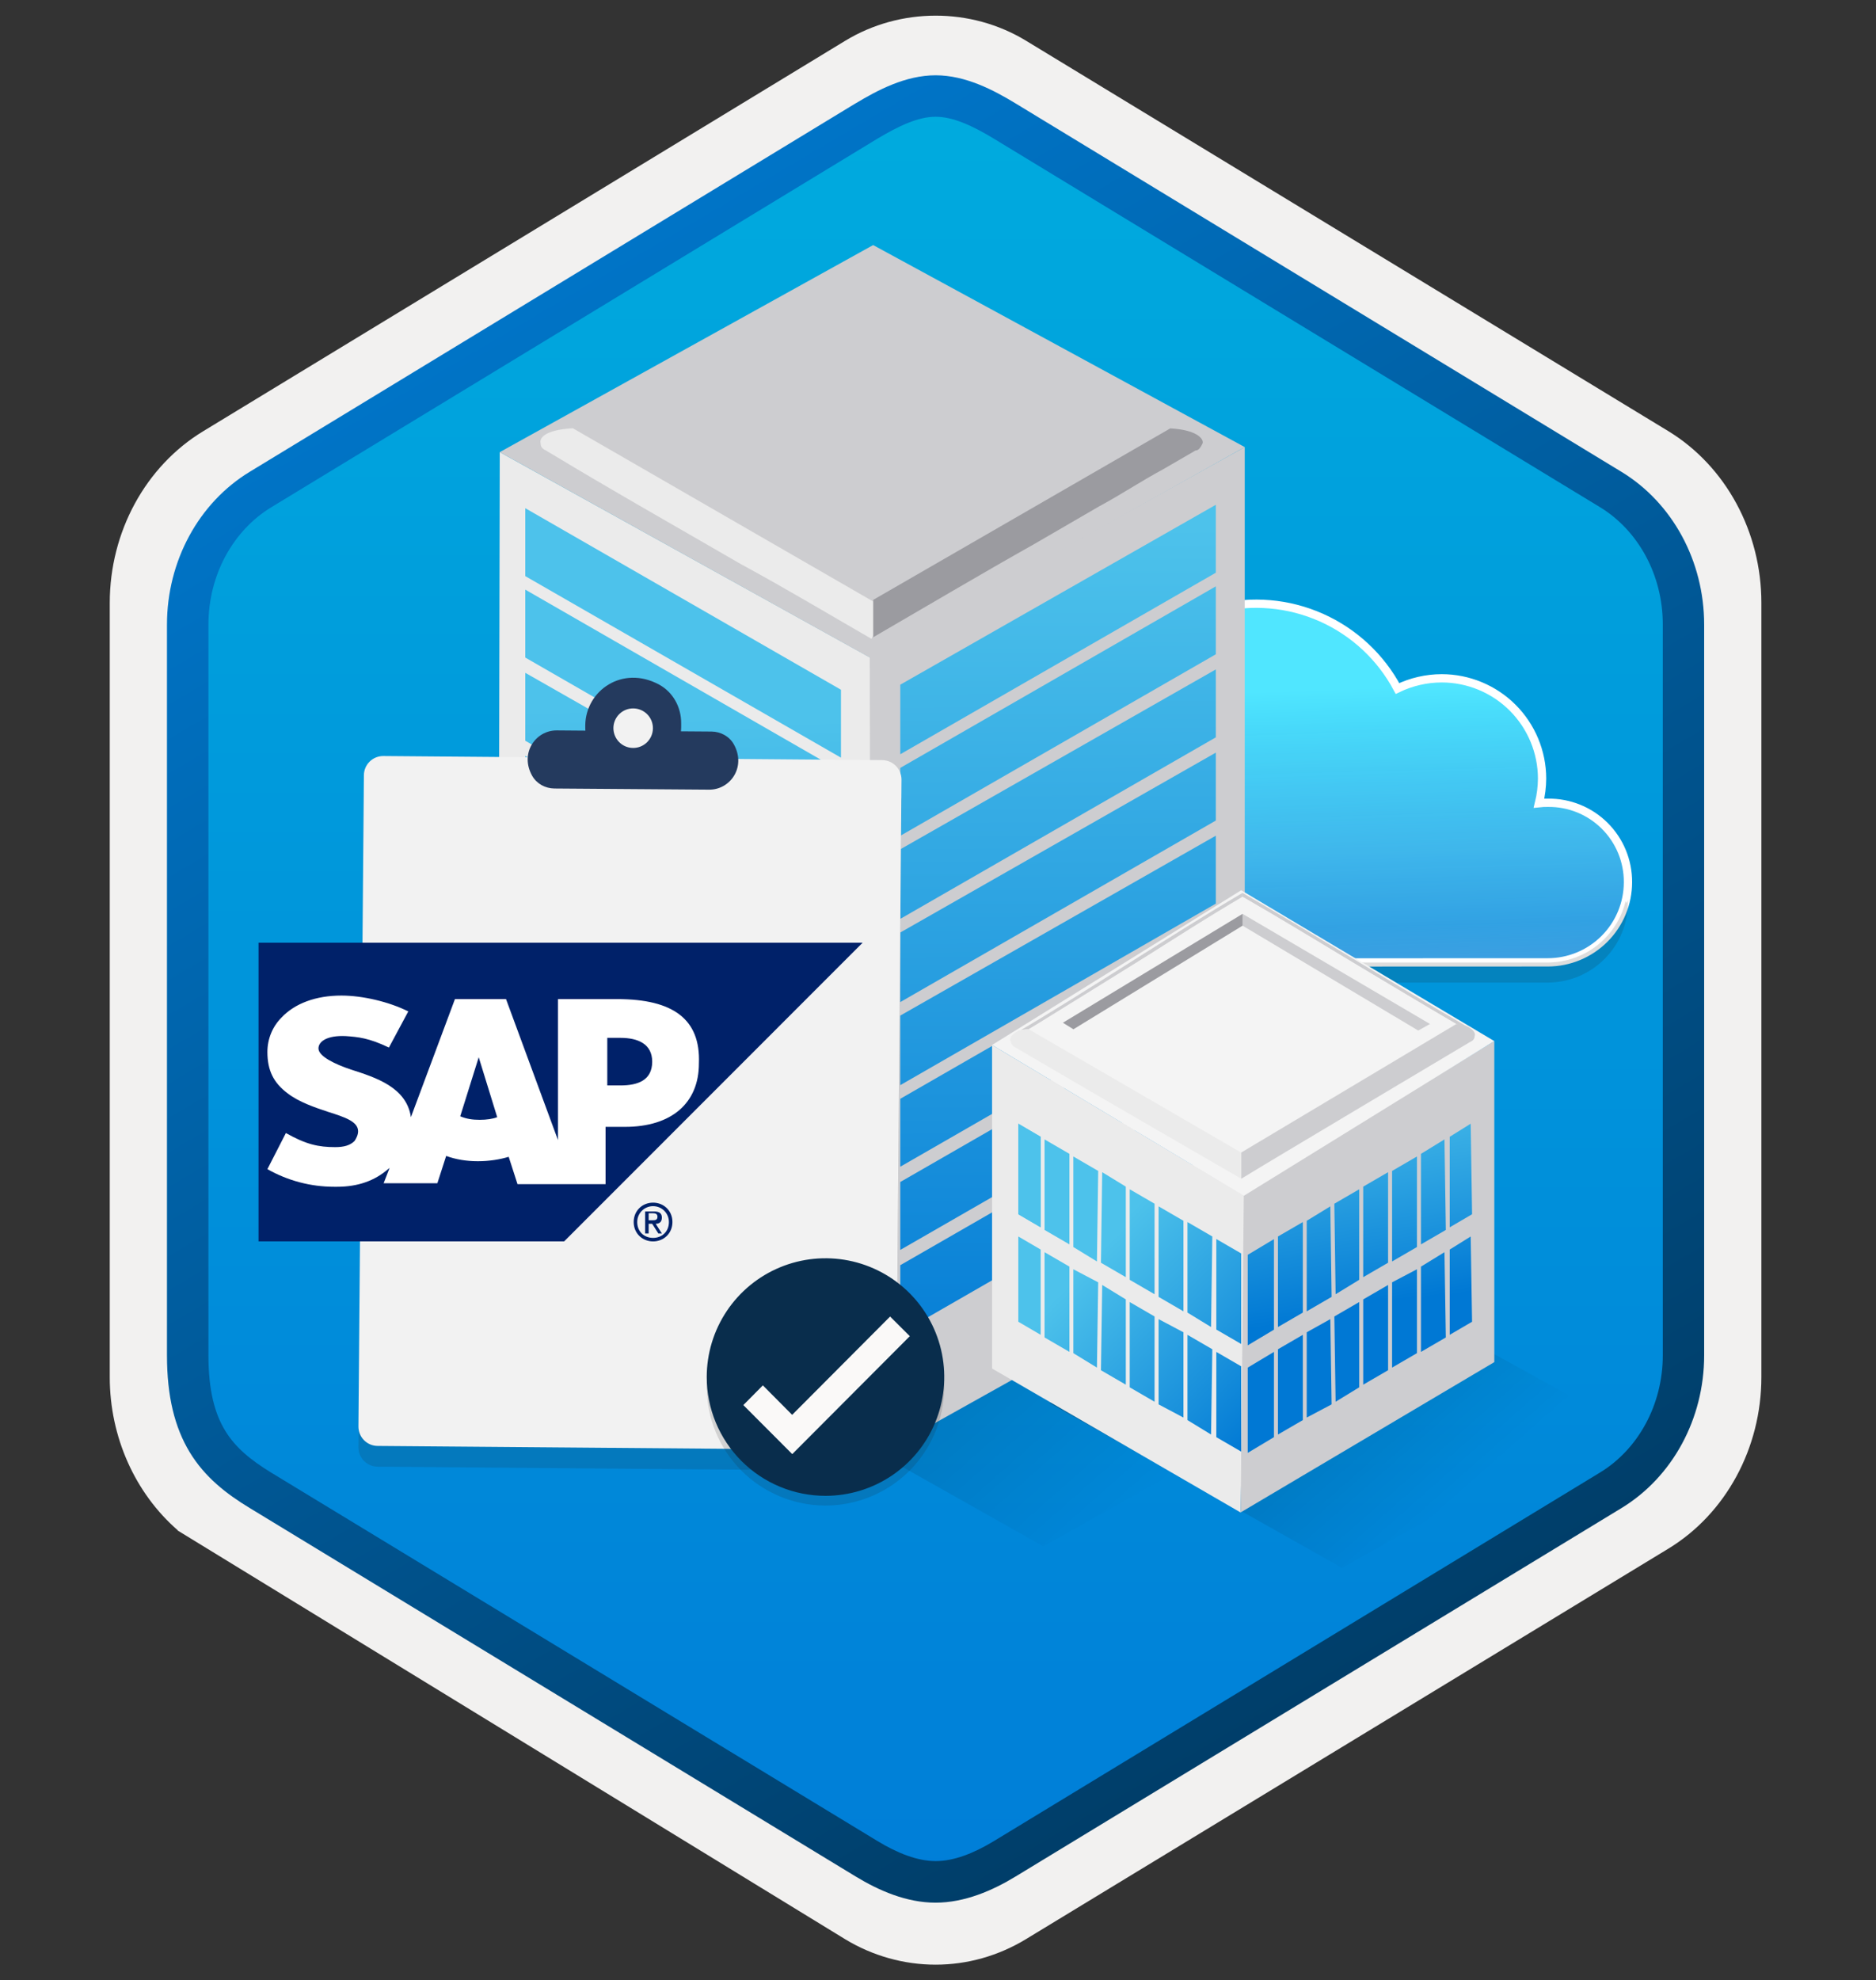 <svg width="181" height="191" viewBox="0 0 181 191" fill="none" xmlns="http://www.w3.org/2000/svg"><rect x="0" y="0" width="181" height="191" fill="#333333" stroke="none"/><path d="M90.27 189.512c3.06 0 6.07-.85 8.73-2.47l61.97-37.66c5.54-3.37 8.97-9.7 8.97-16.54V58.132c0-6.82-3.43-13.16-8.97-16.54L99 3.932c-5.33-3.24-12.15-3.22-17.45 0L19.58 41.612c-5.54 3.37-8.99 9.7-8.99 16.54v74.7c0 5.76 2.45 11.18 6.55 14.75v.03l64.41 39.43c2.64 1.6 5.66 2.45 8.72 2.45zm.65-181.05c1.95 0 4.43 1.21 6.14 2.26l60.76 37.19c3.75 2.28 5.87 8.88 5.87 13.63l-.63 71.3c0 4.75-3.2 9.02-6.95 11.3l-60.4 36.38c-3.43 2.09-6.22 2.09-9.66 0l-61.21-36.47c-3.75-2.28-6.77-6.48-6.77-11.21V59.202c0-4.74 2.73-9.63 6.5-11.92l60.58-36.56c1.7-1.04 3.82-2.26 5.77-2.26z" fill="#F2F1F0"/><path fill-rule="evenodd" clip-rule="evenodd" d="M98.17 12.042c-2.45-1.5-5.17-2.25-7.9-2.25-2.73 0-5.45.76-7.9 2.25L26.24 46.372c-5.02 3.07-8.13 8.82-8.13 15.07v68.1c0 6.23 3.1 12 8.13 15.07l56.13 34.33c2.45 1.5 5.17 2.25 7.9 2.25 2.73 0 5.45-.74 7.9-2.25l56.13-34.33c5.02-3.07 8.13-8.84 8.13-15.07V61.442c0-6.23-3.1-11.98-8.13-15.07l-56.13-34.33z" fill="url(#paint0_linear_20659)"/><path fill-rule="evenodd" clip-rule="evenodd" d="M90.27 11.262c1.68 0 3.57.87 5.63 2.12l58.47 35.54c3.65 2.22 6.06 6.49 6.06 11.32v70.48c0 4.82-2.41 9.1-6.06 11.32l-58.46 35.54c-1.96 1.19-3.88 1.94-5.63 1.94s-3.67-.75-5.63-1.94L26.17 142.052c-2.01-1.23-3.46-2.43-4.44-4.04-.98-1.6-1.62-3.82-1.62-7.28V60.252c0-4.83 2.41-9.1 6.06-11.32l58.46-35.54c2.09-1.25 3.95-2.13 5.64-2.13zm7.71 169.75l58.46-35.54c4.92-2.99 7.98-8.61 7.98-14.74V60.252c0-6.13-3.06-11.75-7.98-14.74L97.98 9.972c-2.11-1.28-4.82-2.71-7.71-2.71-2.9 0-5.61 1.44-7.7 2.7h-.01L24.09 45.512c-4.92 2.99-7.98 8.61-7.98 14.74v70.48c0 3.96.74 6.95 2.2 9.36 1.46 2.4 3.52 4 5.78 5.37l58.46 35.54c2.22 1.35 4.89 2.53 7.71 2.53 2.82 0 5.5-1.17 7.72-2.52z" fill="url(#paint1_linear_20659)"/><path d="M107.305 92.842c-1.953.002-3.834-.737-5.264-2.067-1.43-1.33-2.302-3.153-2.44-5.101-.138-1.948.468-3.876 1.695-5.395 1.227-1.519 2.985-2.516 4.919-2.79-.314-1.246-.475-2.526-.481-3.812.004-3.446 1.159-6.792 3.281-9.506 2.123-2.715 5.091-4.643 8.434-5.477 3.344-.835 6.87-.528 10.02.87 3.149 1.398 5.741 3.809 7.364 6.849 1.333-.645 2.795-.981 4.276-.983 2.563.004 5.02 1.024 6.834 2.835 1.813 1.812 2.834 4.268 2.84 6.831-.006.802-.105 1.6-.297 2.378.292-.032.584-.044.877-.038 1.011-.011 2.014.179 2.952.559.937.381 1.789.944 2.506 1.657.717.713 1.286 1.562 1.672 2.497.386.935.582 1.937.577 2.949-.002 2.051-.818 4.017-2.269 5.467-1.451 1.45-3.418 2.264-5.469 2.264l-42.027.015z" fill="url(#paint2_linear_20659)"/><path opacity=".25" d="M107.305 92.842c-1.953.002-3.834-.737-5.264-2.067-1.43-1.33-2.302-3.153-2.44-5.101-.138-1.948.468-3.876 1.695-5.395 1.227-1.519 2.985-2.516 4.919-2.79-.314-1.246-.475-2.526-.481-3.812.004-3.446 1.159-6.792 3.281-9.506 2.123-2.715 5.091-4.643 8.434-5.477 3.344-.835 6.87-.528 10.02.87 3.149 1.398 5.741 3.809 7.364 6.849 1.333-.645 2.795-.981 4.276-.983 2.563.004 5.02 1.024 6.834 2.835 1.813 1.812 2.834 4.268 2.84 6.831-.006.802-.105 1.6-.297 2.378.292-.032.584-.044.877-.038 1.011-.011 2.014.179 2.952.559.937.381 1.789.944 2.506 1.657.717.713 1.286 1.562 1.672 2.497.386.935.582 1.937.577 2.949-.002 2.051-.818 4.017-2.269 5.467-1.451 1.45-3.418 2.264-5.469 2.264l-42.027.015z" fill="url(#paint3_linear_20659)"/><path d="M107.305 92.842c-1.953.002-3.834-.737-5.264-2.067-1.43-1.33-2.302-3.153-2.44-5.101-.138-1.948.468-3.876 1.695-5.395 1.227-1.519 2.985-2.516 4.919-2.79-.314-1.246-.475-2.526-.481-3.812.004-3.446 1.159-6.792 3.281-9.506 2.123-2.715 5.091-4.643 8.434-5.477 3.344-.835 6.87-.528 10.02.87 3.149 1.398 5.741 3.809 7.364 6.849 1.333-.645 2.795-.981 4.276-.983 2.563.004 5.02 1.024 6.834 2.835 1.813 1.812 2.834 4.268 2.84 6.831-.006.802-.105 1.6-.297 2.378.292-.032.584-.044.877-.038 1.011-.011 2.014.179 2.952.559.937.381 1.789.944 2.506 1.657.717.713 1.286 1.562 1.672 2.497.386.935.582 1.937.577 2.949-.002 2.051-.818 4.017-2.269 5.467-1.451 1.45-3.418 2.264-5.469 2.264l-42.027.015z" stroke="#fff" stroke-width=".8" stroke-miterlimit="10"/><path opacity=".25" d="M105.855 75.506c-.072.587-.112 1.177-.122 1.768v.297c.153-.036.308-.064.464-.084-.158-.652-.272-1.314-.342-1.982z" fill="url(#paint4_linear_20659)"/><path opacity=".15" d="M149.33 92.842h-42.027c-1.738-.002-3.424-.589-4.788-1.666-1.363-1.077-2.324-2.582-2.728-4.272-.137.572-.221-.48-.221.137.002 2.052.817 4.019 2.268 5.469 1.451 1.451 3.417 2.266 5.469 2.268h42.027c2.052-.002 4.019-.818 5.47-2.268 1.451-1.451 2.266-3.418 2.269-5.469 0-.618-.084.442-.222-.137-.404 1.69-1.365 3.195-2.729 4.272-1.363 1.077-3.05 1.664-4.788 1.666z" fill="#1F1D20"/><path opacity=".25" d="M148.69 77.473c0-.206-.053-.404-.091-.602-.038.206-.061.411-.114.617.068-.013.136-.018.205-.015z" fill="url(#paint5_linear_20659)"/><path opacity=".25" d="M100.662 149.158l-38.708-21.814 37.55-18.21 36.576 20.17-35.419 19.854z" fill="url(#paint6_linear_20659)"/><path d="M84.242 63.584l-.158 77.114-36.024-19.643.158-77.443 36.024 19.972z" fill="#EBEBEB"/><path d="M83.913 63.256l.158 77.442 36.024-20.143V43.126L83.913 63.256z" fill="#CDCDD0"/><path d="M120.096 43.125L83.914 63.427 48.218 43.612l36.024-19.972 35.853 19.486z" fill="#CDCDD0"/><path d="M81.138 66.532v6.552L50.679 55.572v-6.552l30.459 17.512z" fill="url(#paint7_linear_20659)"/><path d="M81.138 74.4v6.552L50.679 63.427v-6.552l30.459 17.525z" fill="url(#paint8_linear_20659)"/><path d="M81.138 82.254v6.71l-30.459-17.512v-6.552l30.459 17.354z" fill="url(#paint9_linear_20659)"/><path d="M81.138 90.28v6.71L50.679 79.465v-6.552l30.459 17.367z" fill="url(#paint10_linear_20659)"/><path d="M81.138 98.293v6.71L50.679 87.491v-6.552L81.138 98.293z" fill="url(#paint11_linear_20659)"/><path d="M81.138 106.319v6.71L50.679 95.517v-6.71l30.459 17.512z" fill="url(#paint12_linear_20659)"/><path d="M81.138 114.344v6.711l-30.459-17.684v-6.552l30.459 17.525z" fill="url(#paint13_linear_20659)"/><path d="M81.138 122.357v6.552l-30.459-17.512v-6.552l30.459 17.512z" fill="url(#paint14_linear_20659)"/><path d="M86.861 66.045v6.71l30.445-17.512v-6.552L86.861 66.045z" fill="url(#paint15_linear_20659)"/><path d="M86.861 74.071v6.552l30.445-17.512v-6.552L86.861 74.071z" fill="url(#paint16_linear_20659)"/><path d="M86.861 81.925v6.71l30.445-17.512v-6.552L86.861 81.925z" fill="url(#paint17_linear_20659)"/><path d="M86.861 89.951v6.71l30.445-17.512v-6.552L86.861 89.951z" fill="url(#paint18_linear_20659)"/><path d="M86.861 97.964v6.71l30.445-17.512v-6.552L86.861 97.964z" fill="url(#paint19_linear_20659)"/><path d="M86.861 105.99v6.552L117.306 95.03v-6.552L86.861 105.99z" fill="url(#paint20_linear_20659)"/><path d="M86.861 114.016v6.552l30.445-17.512v-6.553L86.861 114.016z" fill="url(#paint21_linear_20659)"/><path d="M86.861 122.041v6.553l30.445-17.512v-6.553l-30.445 17.512z" fill="url(#paint22_linear_20659)"/><path d="M83.913 23.811c10.473 6.052 20.959 12.118 31.433 18.17-.487-.329-1.316-.487-2.461-.658L83.913 24.627v-.816z" fill="#CDCDD0"/><path d="M52.81 41.981c9.328-5.408 18.657-10.973 28.156-16.381.987-.487 2.131-1.316 3.105-1.802v.816L55.27 41.323c-1.316.158-2.131.329-2.46.658z" fill="#CDCDD0"/><path d="M84.084 61.624c-4.263-2.46-8.355-4.908-12.604-7.21-6.223-3.605-12.604-7.21-18.828-10.973-.329-.158-.487-.329-.487-.658-.158-.487.329-1.316 3.105-1.474l28.972 16.709v3.276l-.158.329z" fill="#EBEBEB"/><path d="M115.345 43.454l-3.105 1.802c-2.131 1.145-4.092 2.46-6.223 3.605l-3.105 1.803-3.105 1.802c-5.237 2.947-10.473 6.052-15.552 8.999v-.329-3.276l28.656-16.538c2.79.158 3.276 1.145 3.105 1.474-.171.329-.342.658-.671.658z" fill="#9B9BA0"/><path opacity=".25" d="M129.482 151.236l-28.223-15.901 27.389-13.278 26.667 14.711-25.833 14.468z" fill="url(#paint23_linear_20659)"/><path d="M120.261 115.479l-.559 30.419-23.984-13.888v-31.211l24.543 14.68z" fill="#EBEBEB"/><path d="M120.007 115.093l-.305 30.795 24.471-14.498v-30.967l-24.166 14.67z" fill="#CDCDD0"/><path d="M144.173 100.423l-24.166 14.924-24.289-14.548 24.034-14.925 24.421 14.549z" fill="#F4F4F4"/><path d="M106.343 113.07l-.122 8.733 2.399 1.393v-8.733l-2.277-1.393z" fill="url(#paint24_linear_20659)"/><path d="M98.25 108.393v8.733l2.155 1.261v-8.733l-2.155-1.261z" fill="url(#paint25_linear_20659)"/><path d="M111.782 116.364v8.733l2.399 1.393v-8.733l-2.399-1.393z" fill="url(#paint26_linear_20659)"/><path d="M100.781 109.908v8.733l2.4 1.393v-8.733l-2.4-1.393z" fill="url(#paint27_linear_20659)"/><path d="M103.557 111.555v8.733l2.277 1.393.122-8.733-2.399-1.393z" fill="url(#paint28_linear_20659)"/><path d="M119.752 129.641v-8.733l-2.399-1.392v8.733l2.399 1.392z" fill="url(#paint29_linear_20659)"/><path d="M114.567 117.879v8.733l2.278 1.393.122-8.733-2.4-1.393z" fill="url(#paint30_linear_20659)"/><path d="M108.996 114.717v8.733l2.399 1.393v-8.733l-2.399-1.393z" fill="url(#paint31_linear_20659)"/><path d="M106.343 123.948l-.122 8.225 2.399 1.393v-8.225l-2.277-1.393z" fill="url(#paint32_linear_20659)"/><path d="M98.25 119.272v8.224l2.155 1.261v-8.225l-2.155-1.26z" fill="url(#paint33_linear_20659)"/><path d="M98.25 108.393v8.733l2.155 1.261v-8.733l-2.155-1.261z" fill="url(#paint34_linear_20659)"/><path d="M111.782 127.242v8.225l2.399 1.271v-8.225l-2.399-1.271z" fill="url(#paint35_linear_20659)"/><path d="M100.781 120.786v8.225l2.4 1.393v-8.225l-2.4-1.393z" fill="url(#paint36_linear_20659)"/><path d="M103.557 122.433v8.093l2.277 1.393.122-8.225-2.399-1.261z" fill="url(#paint37_linear_20659)"/><path d="M119.752 140.022v-8.225l-2.399-1.393v8.225l2.399 1.393z" fill="url(#paint38_linear_20659)"/><path d="M114.567 128.757v8.225l2.278 1.393.122-8.225-2.4-1.393z" fill="url(#paint39_linear_20659)"/><path d="M108.996 125.595v8.225l2.399 1.393v-8.225l-2.399-1.393z" fill="url(#paint40_linear_20659)"/><path d="M133.925 113.07v8.733l-2.4 1.393v-8.733l2.4-1.393z" fill="url(#paint41_linear_20659)"/><path d="M141.895 108.393l.133 8.733-2.156 1.261v-8.733l2.023-1.261z" fill="url(#paint42_linear_20659)"/><path d="M128.353 116.364l.122 8.733-2.399 1.393v-8.733l2.277-1.393z" fill="url(#paint43_linear_20659)"/><path d="M139.364 109.908l.132 8.733-2.399 1.393v-8.733l2.267-1.393z" fill="url(#paint44_linear_20659)"/><path d="M136.71 111.555v8.733l-2.399 1.393v-8.733l2.399-1.393z" fill="url(#paint45_linear_20659)"/><path d="M120.383 129.774v-8.733l2.531-1.515v8.733l-2.531 1.515z" fill="url(#paint46_linear_20659)"/><path d="M125.7 117.879v8.733l-2.399 1.393v-8.733l2.399-1.393z" fill="url(#paint47_linear_20659)"/><path d="M131.139 114.717v8.733l-2.277 1.393-.122-8.733 2.399-1.393z" fill="url(#paint48_linear_20659)"/><path d="M133.925 123.948v8.225l-2.4 1.393v-8.225l2.4-1.393z" fill="url(#paint49_linear_20659)"/><path d="M141.895 119.272l.133 8.224-2.156 1.261v-8.225l2.023-1.26z" fill="url(#paint50_linear_20659)"/><path d="M128.353 127.242l.122 8.225-2.399 1.271v-8.225l2.277-1.271z" fill="url(#paint51_linear_20659)"/><path d="M139.364 120.786l.132 8.225-2.399 1.393v-8.225l2.267-1.393z" fill="url(#paint52_linear_20659)"/><path d="M136.71 122.433v8.093l-2.399 1.393v-8.225l2.399-1.261z" fill="url(#paint53_linear_20659)"/><path d="M120.383 140.144v-8.225l2.531-1.515v8.225l-2.531 1.515z" fill="url(#paint54_linear_20659)"/><path d="M125.7 128.757v8.225l-2.399 1.393v-8.225l2.399-1.393z" fill="url(#paint55_linear_20659)"/><path d="M131.139 125.595v8.225l-2.277 1.393-.122-8.225 2.399-1.393z" fill="url(#paint56_linear_20659)"/><path d="M119.885 86.128c7.208 4.178 14.67 8.855 21.888 13.034-.254-.122-.63-.254-1.27-.376l-20.618-12.281v-.376z" fill="#CDCDD0"/><path d="M97.996 99.66c7.086-4.168 14.802-9.364 21.889-13.532v.376L99.256 99.284c-.63 0-1.006.122-1.261.376z" fill="#CDCDD0"/><path d="M140.503 98.776c-6.456 3.67-14.427 8.601-20.751 12.393-6.455-3.67-14.04-8.093-20.496-11.895 6.456-3.66 14.295-9.099 20.629-12.769 6.445 3.67 14.162 8.601 20.618 12.271z" fill="#F4F4F4"/><path d="M119.752 113.7c-7.208-4.178-14.67-8.479-21.756-12.647-.254-.122-.376-.254-.508-.631-.122-.376.254-1.016 1.769-1.138l20.496 11.895v2.521z" fill="#EBEBEB"/><path d="M141.773 100.545s-19.987 11.895-22.01 13.155v-2.531l20.75-12.393c1.515.122 1.901.884 1.769 1.139-.01.387-.265.509-.509.631zM119.885 89.29v-1.139l18.086 10.624-1.139.63-16.947-10.116z" fill="#CDCDD0"/><path d="M119.885 89.29v-1.139L102.55 98.654l1.017.63 16.318-9.994z" fill="#9B9BA0"/><path opacity=".15" d="M85.111 75.311l-48.123-.396c-1.044-.011-1.89.824-1.89 1.868l-.516 62.801c-.011 1.044.824 1.89 1.868 1.89l48.123.395c1.044.011 1.89-.824 1.89-1.867l.516-62.802c-.011-1.033-.846-1.879-1.868-1.89z" fill="#1F1D20"/><path d="M85.122 73.323l-48.123-.396c-1.044-.011-1.89.824-1.89 1.868l-.527 62.79c-.011 1.044.824 1.89 1.868 1.89l48.123.396c1.044.011 1.89-.824 1.89-1.868l.516-62.801c0-1.022-.824-1.868-1.857-1.879z" fill="#F2F2F2"/><path fill-rule="evenodd" clip-rule="evenodd" d="M63.577 66.028c1.362.736 2.154 2.197 2.143 3.736v.373c0 .143-.011.264-.022.407l2.955.022c.879.011 1.703.451 2.142 1.22 1.231 2.186-.33 4.406-2.384 4.384l-14.92-.11c-.879-.011-1.703-.451-2.143-1.22-1.23-2.186.33-4.406 2.384-4.384l2.747.022c-.011-.132-.011-.264-.011-.406v-.121c.044-3.34 3.593-5.812 7.109-3.922z" fill="#243A5E"/><path d="M61.072 72.147c1.055.011 1.912-.835 1.923-1.89.011-1.055-.835-1.912-1.89-1.923-1.055-.011-1.912.835-1.923 1.89 0 1.055.835 1.912 1.89 1.923z" fill="#F2F2F2"/><path opacity=".15" d="M79.645 145.223c2.266 0 4.481-.672 6.366-1.931 1.884-1.259 3.353-3.049 4.22-5.143.867-2.093 1.094-4.397.652-6.619-.442-2.223-1.534-4.265-3.136-5.867-1.602-1.603-3.643-2.694-5.866-3.136-2.223-.442-4.527-.215-6.621.652-2.094.867-3.883 2.336-5.142 4.22-1.259 1.884-1.931 4.1-1.931 6.366 0 1.504.296 2.994.872 4.384.576 1.391 1.42 2.654 2.484 3.718 1.064 1.064 2.327 1.907 3.717 2.483 1.39.576 2.881.873 4.385.873z" fill="#1F1D20"/><path d="M79.645 144.288c2.266 0 4.481-.672 6.366-1.931 1.884-1.259 3.353-3.048 4.22-5.142.867-2.093 1.094-4.397.652-6.62-.442-2.222-1.534-4.264-3.136-5.866-1.602-1.603-3.643-2.694-5.866-3.136-2.223-.442-4.527-.215-6.621.652-2.094.867-3.883 2.336-5.142 4.22-1.259 1.884-1.931 4.1-1.931 6.366 0 1.504.296 2.994.872 4.384.576 1.39 1.42 2.654 2.484 3.718 1.064 1.064 2.327 1.907 3.717 2.483 1.39.576 2.881.872 4.385.872z" fill="#092D4C"/><path d="M85.878 126.994l-9.449 9.482-2.827-2.843-1.884 1.901 4.72 4.729 11.342-11.375-1.901-1.894z" fill="#FAF9F8"/><path fill-rule="evenodd" clip-rule="evenodd" d="M24.947 119.747h29.481l28.802-28.815H24.947v28.815z" fill="#002169"/><path fill-rule="evenodd" clip-rule="evenodd" d="M59.527 96.372h-5.692v13.6l-5.013-13.6h-4.928l-4.248 11.39c-.425-2.89-3.398-3.825-5.777-4.59-1.529-.51-3.143-1.275-3.143-2.04 0-.68.85-1.275 2.634-1.19 1.189.085 2.209.17 4.163 1.105l1.869-3.485c-1.869-.935-4.418-1.53-6.457-1.53-2.464 0-4.503.765-5.777 2.125-.85.85-1.359 2.04-1.359 3.315 0 1.785.595 2.975 1.954 3.995 1.105.85 2.634 1.36 3.908 1.785 1.614.51 2.889.935 2.889 1.87 0 .34-.17.68-.34.935-.425.425-1.02.595-1.869.595-1.614 0-2.804-.255-4.758-1.36l-1.784 3.485c1.954 1.105 4.163 1.7 6.457 1.7h.255c2.039 0 3.653-.595 4.928-1.7.085-.085.17-.085.17-.17l-.595 1.53h5.183l.85-2.635c.935.34 1.954.51 3.059.51 1.105 0 2.124-.17 2.974-.425l.85 2.635h8.496v-5.525h1.869c4.503 0 7.137-2.295 7.137-6.12.17-4.25-2.464-6.205-7.901-6.205zm-13.254 11.645c-.68 0-1.274-.085-1.869-.34l1.784-5.695 1.784 5.78c-.425.17-1.02.255-1.699.255zm13.594-3.315H58.592v-4.59h1.274c1.699 0 3.059.595 3.059 2.295 0 1.785-1.359 2.295-3.059 2.295z" fill="#fff"/><path d="M61.48 117.877c0-.85.68-1.53 1.529-1.53.85 0 1.529.68 1.529 1.53 0 .935-.68 1.53-1.529 1.53-.85 0-1.529-.595-1.529-1.53zm1.529 1.87c1.02 0 1.869-.765 1.869-1.87s-.85-1.87-1.869-1.87c-1.02 0-1.869.765-1.869 1.87s.85 1.87 1.869 1.87zm-.425-1.7h.34l.595.935h.34l-.595-.935c.34 0 .595-.17.595-.595 0-.425-.255-.595-.765-.595h-.85v2.125h.34v-.935zm0-.34v-.68h.425c.255 0 .425.085.425.34 0 .34-.255.34-.51.34h-.34z" fill="#002169"/><defs><linearGradient id="paint0_linear_20659" x1="90.27" y1="9.792" x2="90.27" y2="181.191" gradientUnits="userSpaceOnUse"><stop stop-color="#00ABDE"/><stop offset="1" stop-color="#007ED8"/></linearGradient><linearGradient id="paint1_linear_20659" x1="36.39" y1="4.583" x2="203.067" y2="286.914" gradientUnits="userSpaceOnUse"><stop stop-color="#007ED8"/><stop offset=".707" stop-color="#002D4C"/></linearGradient><linearGradient id="paint2_linear_20659" x1="126.754" y1="38.484" x2="128.693" y2="97.518" gradientUnits="userSpaceOnUse"><stop offset=".474" stop-color="#50E6FF"/><stop offset="1" stop-color="#0078D4"/></linearGradient><linearGradient id="paint3_linear_20659" x1="127.057" y1="34.005" x2="128.574" y2="95.571" gradientUnits="userSpaceOnUse"><stop offset=".57" stop-color="#fff" stop-opacity="0"/><stop offset=".78" stop-color="#fff" stop-opacity=".43"/><stop offset=".9" stop-color="#fff" stop-opacity=".5"/><stop offset="1" stop-color="#fff"/></linearGradient><linearGradient id="paint4_linear_20659" x1="4109.03" y1="11583.2" x2="4127.1" y2="11418.2" gradientUnits="userSpaceOnUse"><stop offset=".57" stop-color="#fff" stop-opacity="0"/><stop offset=".78" stop-color="#fff" stop-opacity=".43"/><stop offset=".9" stop-color="#fff" stop-opacity=".5"/><stop offset="1" stop-color="#fff"/></linearGradient><linearGradient id="paint5_linear_20659" x1="1930.65" y1="3515.51" x2="1934.32" y2="3465.91" gradientUnits="userSpaceOnUse"><stop offset=".57" stop-color="#fff" stop-opacity="0"/><stop offset=".78" stop-color="#fff" stop-opacity=".43"/><stop offset=".9" stop-color="#fff" stop-opacity=".5"/><stop offset="1" stop-color="#fff"/></linearGradient><linearGradient id="paint6_linear_20659" x1="81.767" y1="108.783" x2="118.691" y2="150.616" gradientUnits="userSpaceOnUse"><stop/><stop offset=".822" stop-opacity="0"/></linearGradient><linearGradient id="paint7_linear_20659" x1="68.008" y1="137.09" x2="65.814" y2="57.679" gradientUnits="userSpaceOnUse"><stop stop-color="#0078D4"/><stop offset=".848" stop-color="#4DC2EB"/></linearGradient><linearGradient id="paint8_linear_20659" x1="67.774" y1="136.474" x2="65.58" y2="57.063" gradientUnits="userSpaceOnUse"><stop stop-color="#0078D4"/><stop offset=".848" stop-color="#4DC2EB"/></linearGradient><linearGradient id="paint9_linear_20659" x1="67.525" y1="135.407" x2="65.331" y2="55.995" gradientUnits="userSpaceOnUse"><stop stop-color="#0078D4"/><stop offset=".848" stop-color="#4DC2EB"/></linearGradient><linearGradient id="paint10_linear_20659" x1="67.274" y1="134.339" x2="65.08" y2="54.928" gradientUnits="userSpaceOnUse"><stop stop-color="#0078D4"/><stop offset=".848" stop-color="#4DC2EB"/></linearGradient><linearGradient id="paint11_linear_20659" x1="67.023" y1="133.271" x2="64.829" y2="53.861" gradientUnits="userSpaceOnUse"><stop stop-color="#0078D4"/><stop offset=".848" stop-color="#4DC2EB"/></linearGradient><linearGradient id="paint12_linear_20659" x1="66.772" y1="132.204" x2="64.578" y2="52.792" gradientUnits="userSpaceOnUse"><stop stop-color="#0078D4"/><stop offset=".848" stop-color="#4DC2EB"/></linearGradient><linearGradient id="paint13_linear_20659" x1="66.523" y1="131.137" x2="64.329" y2="51.726" gradientUnits="userSpaceOnUse"><stop stop-color="#0078D4"/><stop offset=".848" stop-color="#4DC2EB"/></linearGradient><linearGradient id="paint14_linear_20659" x1="66.272" y1="130.069" x2="64.078" y2="50.658" gradientUnits="userSpaceOnUse"><stop stop-color="#0078D4"/><stop offset=".848" stop-color="#4DC2EB"/></linearGradient><linearGradient id="paint15_linear_20659" x1="102.663" y1="145.756" x2="101.907" y2="33.83" gradientUnits="userSpaceOnUse"><stop stop-color="#0078D4"/><stop offset=".848" stop-color="#4DC2EB"/></linearGradient><linearGradient id="paint16_linear_20659" x1="102.606" y1="145.16" x2="101.85" y2="33.234" gradientUnits="userSpaceOnUse"><stop stop-color="#0078D4"/><stop offset=".848" stop-color="#4DC2EB"/></linearGradient><linearGradient id="paint17_linear_20659" x1="102.544" y1="144.042" x2="101.788" y2="32.116" gradientUnits="userSpaceOnUse"><stop stop-color="#0078D4"/><stop offset=".848" stop-color="#4DC2EB"/></linearGradient><linearGradient id="paint18_linear_20659" x1="102.482" y1="142.926" x2="101.726" y2="30.998" gradientUnits="userSpaceOnUse"><stop stop-color="#0078D4"/><stop offset=".848" stop-color="#4DC2EB"/></linearGradient><linearGradient id="paint19_linear_20659" x1="102.421" y1="141.807" x2="101.664" y2="29.88" gradientUnits="userSpaceOnUse"><stop stop-color="#0078D4"/><stop offset=".848" stop-color="#4DC2EB"/></linearGradient><linearGradient id="paint20_linear_20659" x1="102.36" y1="140.689" x2="101.604" y2="28.763" gradientUnits="userSpaceOnUse"><stop stop-color="#0078D4"/><stop offset=".848" stop-color="#4DC2EB"/></linearGradient><linearGradient id="paint21_linear_20659" x1="102.298" y1="139.571" x2="101.542" y2="27.645" gradientUnits="userSpaceOnUse"><stop stop-color="#0078D4"/><stop offset=".848" stop-color="#4DC2EB"/></linearGradient><linearGradient id="paint22_linear_20659" x1="102.237" y1="138.454" x2="101.48" y2="26.527" gradientUnits="userSpaceOnUse"><stop stop-color="#0078D4"/><stop offset=".848" stop-color="#4DC2EB"/></linearGradient><linearGradient id="paint23_linear_20659" x1="115.709" y1="121.797" x2="142.635" y2="152.303" gradientUnits="userSpaceOnUse"><stop/><stop offset=".822" stop-opacity="0"/></linearGradient><linearGradient id="paint24_linear_20659" x1="128.098" y1="138.811" x2="104.45" y2="115.163" gradientUnits="userSpaceOnUse"><stop stop-color="#0078D4"/><stop offset=".848" stop-color="#4DC2EB"/></linearGradient><linearGradient id="paint25_linear_20659" x1="127.879" y1="141.946" x2="104.084" y2="118.15" gradientUnits="userSpaceOnUse"><stop stop-color="#0078D4"/><stop offset=".848" stop-color="#4DC2EB"/></linearGradient><linearGradient id="paint26_linear_20659" x1="128.367" y1="136.803" x2="104.722" y2="113.158" gradientUnits="userSpaceOnUse"><stop stop-color="#0078D4"/><stop offset=".848" stop-color="#4DC2EB"/></linearGradient><linearGradient id="paint27_linear_20659" x1="127.829" y1="140.819" x2="104.178" y2="117.168" gradientUnits="userSpaceOnUse"><stop stop-color="#0078D4"/><stop offset=".848" stop-color="#4DC2EB"/></linearGradient><linearGradient id="paint28_linear_20659" x1="127.961" y1="139.814" x2="104.313" y2="116.165" gradientUnits="userSpaceOnUse"><stop stop-color="#0078D4"/><stop offset=".848" stop-color="#4DC2EB"/></linearGradient><linearGradient id="paint29_linear_20659" x1="127.719" y1="133.752" x2="105.824" y2="111.856" gradientUnits="userSpaceOnUse"><stop stop-color="#0078D4"/><stop offset=".848" stop-color="#4DC2EB"/></linearGradient><linearGradient id="paint30_linear_20659" x1="128.565" y1="135.736" x2="104.923" y2="112.094" gradientUnits="userSpaceOnUse"><stop stop-color="#0078D4"/><stop offset=".848" stop-color="#4DC2EB"/></linearGradient><linearGradient id="paint31_linear_20659" x1="128.23" y1="137.806" x2="104.586" y2="114.16" gradientUnits="userSpaceOnUse"><stop stop-color="#0078D4"/><stop offset=".848" stop-color="#4DC2EB"/></linearGradient><linearGradient id="paint32_linear_20659" x1="121.434" y1="142.774" x2="98.766" y2="120.106" gradientUnits="userSpaceOnUse"><stop stop-color="#0078D4"/><stop offset=".848" stop-color="#4DC2EB"/></linearGradient><linearGradient id="paint33_linear_20659" x1="120.823" y1="145.516" x2="98.045" y2="122.737" gradientUnits="userSpaceOnUse"><stop stop-color="#0078D4"/><stop offset=".848" stop-color="#4DC2EB"/></linearGradient><linearGradient id="paint34_linear_20659" x1="127.879" y1="141.946" x2="104.084" y2="118.15" gradientUnits="userSpaceOnUse"><stop stop-color="#0078D4"/><stop offset=".848" stop-color="#4DC2EB"/></linearGradient><linearGradient id="paint35_linear_20659" x1="121.953" y1="140.953" x2="99.287" y2="118.286" gradientUnits="userSpaceOnUse"><stop stop-color="#0078D4"/><stop offset=".848" stop-color="#4DC2EB"/></linearGradient><linearGradient id="paint36_linear_20659" x1="120.948" y1="144.565" x2="98.278" y2="121.894" gradientUnits="userSpaceOnUse"><stop stop-color="#0078D4"/><stop offset=".848" stop-color="#4DC2EB"/></linearGradient><linearGradient id="paint37_linear_20659" x1="121.252" y1="143.605" x2="98.584" y2="120.937" gradientUnits="userSpaceOnUse"><stop stop-color="#0078D4"/><stop offset=".848" stop-color="#4DC2EB"/></linearGradient><linearGradient id="paint38_linear_20659" x1="121.961" y1="138.621" x2="100.968" y2="117.628" gradientUnits="userSpaceOnUse"><stop stop-color="#0078D4"/><stop offset=".848" stop-color="#4DC2EB"/></linearGradient><linearGradient id="paint39_linear_20659" x1="122.228" y1="140.026" x2="99.565" y2="117.363" gradientUnits="userSpaceOnUse"><stop stop-color="#0078D4"/><stop offset=".848" stop-color="#4DC2EB"/></linearGradient><linearGradient id="paint40_linear_20659" x1="121.676" y1="141.877" x2="99.011" y2="119.214" gradientUnits="userSpaceOnUse"><stop stop-color="#0078D4"/><stop offset=".848" stop-color="#4DC2EB"/></linearGradient><linearGradient id="paint41_linear_20659" x1="134.29" y1="127.278" x2="129.518" y2="99.442" gradientUnits="userSpaceOnUse"><stop stop-color="#0078D4"/><stop offset=".848" stop-color="#4DC2EB"/></linearGradient><linearGradient id="paint42_linear_20659" x1="143.163" y1="126.702" x2="138.377" y2="98.783" gradientUnits="userSpaceOnUse"><stop stop-color="#0078D4"/><stop offset=".848" stop-color="#4DC2EB"/></linearGradient><linearGradient id="paint43_linear_20659" x1="128.294" y1="127.693" x2="123.523" y2="99.862" gradientUnits="userSpaceOnUse"><stop stop-color="#0078D4"/><stop offset=".848" stop-color="#4DC2EB"/></linearGradient><linearGradient id="paint44_linear_20659" x1="140.264" y1="126.868" x2="135.491" y2="99.026" gradientUnits="userSpaceOnUse"><stop stop-color="#0078D4"/><stop offset=".848" stop-color="#4DC2EB"/></linearGradient><linearGradient id="paint45_linear_20659" x1="137.297" y1="127.069" x2="132.525" y2="99.231" gradientUnits="userSpaceOnUse"><stop stop-color="#0078D4"/><stop offset=".848" stop-color="#4DC2EB"/></linearGradient><linearGradient id="paint46_linear_20659" x1="122.219" y1="127.958" x2="117.542" y2="100.674" gradientUnits="userSpaceOnUse"><stop stop-color="#0078D4"/><stop offset=".848" stop-color="#4DC2EB"/></linearGradient><linearGradient id="paint47_linear_20659" x1="125.348" y1="127.892" x2="120.578" y2="100.066" gradientUnits="userSpaceOnUse"><stop stop-color="#0078D4"/><stop offset=".848" stop-color="#4DC2EB"/></linearGradient><linearGradient id="paint48_linear_20659" x1="131.323" y1="127.48" x2="126.551" y2="99.648" gradientUnits="userSpaceOnUse"><stop stop-color="#0078D4"/><stop offset=".848" stop-color="#4DC2EB"/></linearGradient><linearGradient id="paint49_linear_20659" x1="132.183" y1="125.612" x2="127.665" y2="99.256" gradientUnits="userSpaceOnUse"><stop stop-color="#0078D4"/><stop offset=".848" stop-color="#4DC2EB"/></linearGradient><linearGradient id="paint50_linear_20659" x1="141.012" y1="124.778" x2="136.483" y2="98.36" gradientUnits="userSpaceOnUse"><stop stop-color="#0078D4"/><stop offset=".848" stop-color="#4DC2EB"/></linearGradient><linearGradient id="paint51_linear_20659" x1="126.223" y1="126.176" x2="121.706" y2="99.823" gradientUnits="userSpaceOnUse"><stop stop-color="#0078D4"/><stop offset=".848" stop-color="#4DC2EB"/></linearGradient><linearGradient id="paint52_linear_20659" x1="138.131" y1="125.052" x2="133.612" y2="98.691" gradientUnits="userSpaceOnUse"><stop stop-color="#0078D4"/><stop offset=".848" stop-color="#4DC2EB"/></linearGradient><linearGradient id="paint53_linear_20659" x1="135.187" y1="125.327" x2="130.669" y2="98.969" gradientUnits="userSpaceOnUse"><stop stop-color="#0078D4"/><stop offset=".848" stop-color="#4DC2EB"/></linearGradient><linearGradient id="paint54_linear_20659" x1="120.204" y1="126.83" x2="115.773" y2="100.981" gradientUnits="userSpaceOnUse"><stop stop-color="#0078D4"/><stop offset=".848" stop-color="#4DC2EB"/></linearGradient><linearGradient id="paint55_linear_20659" x1="123.28" y1="126.453" x2="118.762" y2="100.103" gradientUnits="userSpaceOnUse"><stop stop-color="#0078D4"/><stop offset=".848" stop-color="#4DC2EB"/></linearGradient><linearGradient id="paint56_linear_20659" x1="129.228" y1="125.89" x2="124.711" y2="99.537" gradientUnits="userSpaceOnUse"><stop stop-color="#0078D4"/><stop offset=".848" stop-color="#4DC2EB"/></linearGradient></defs></svg>